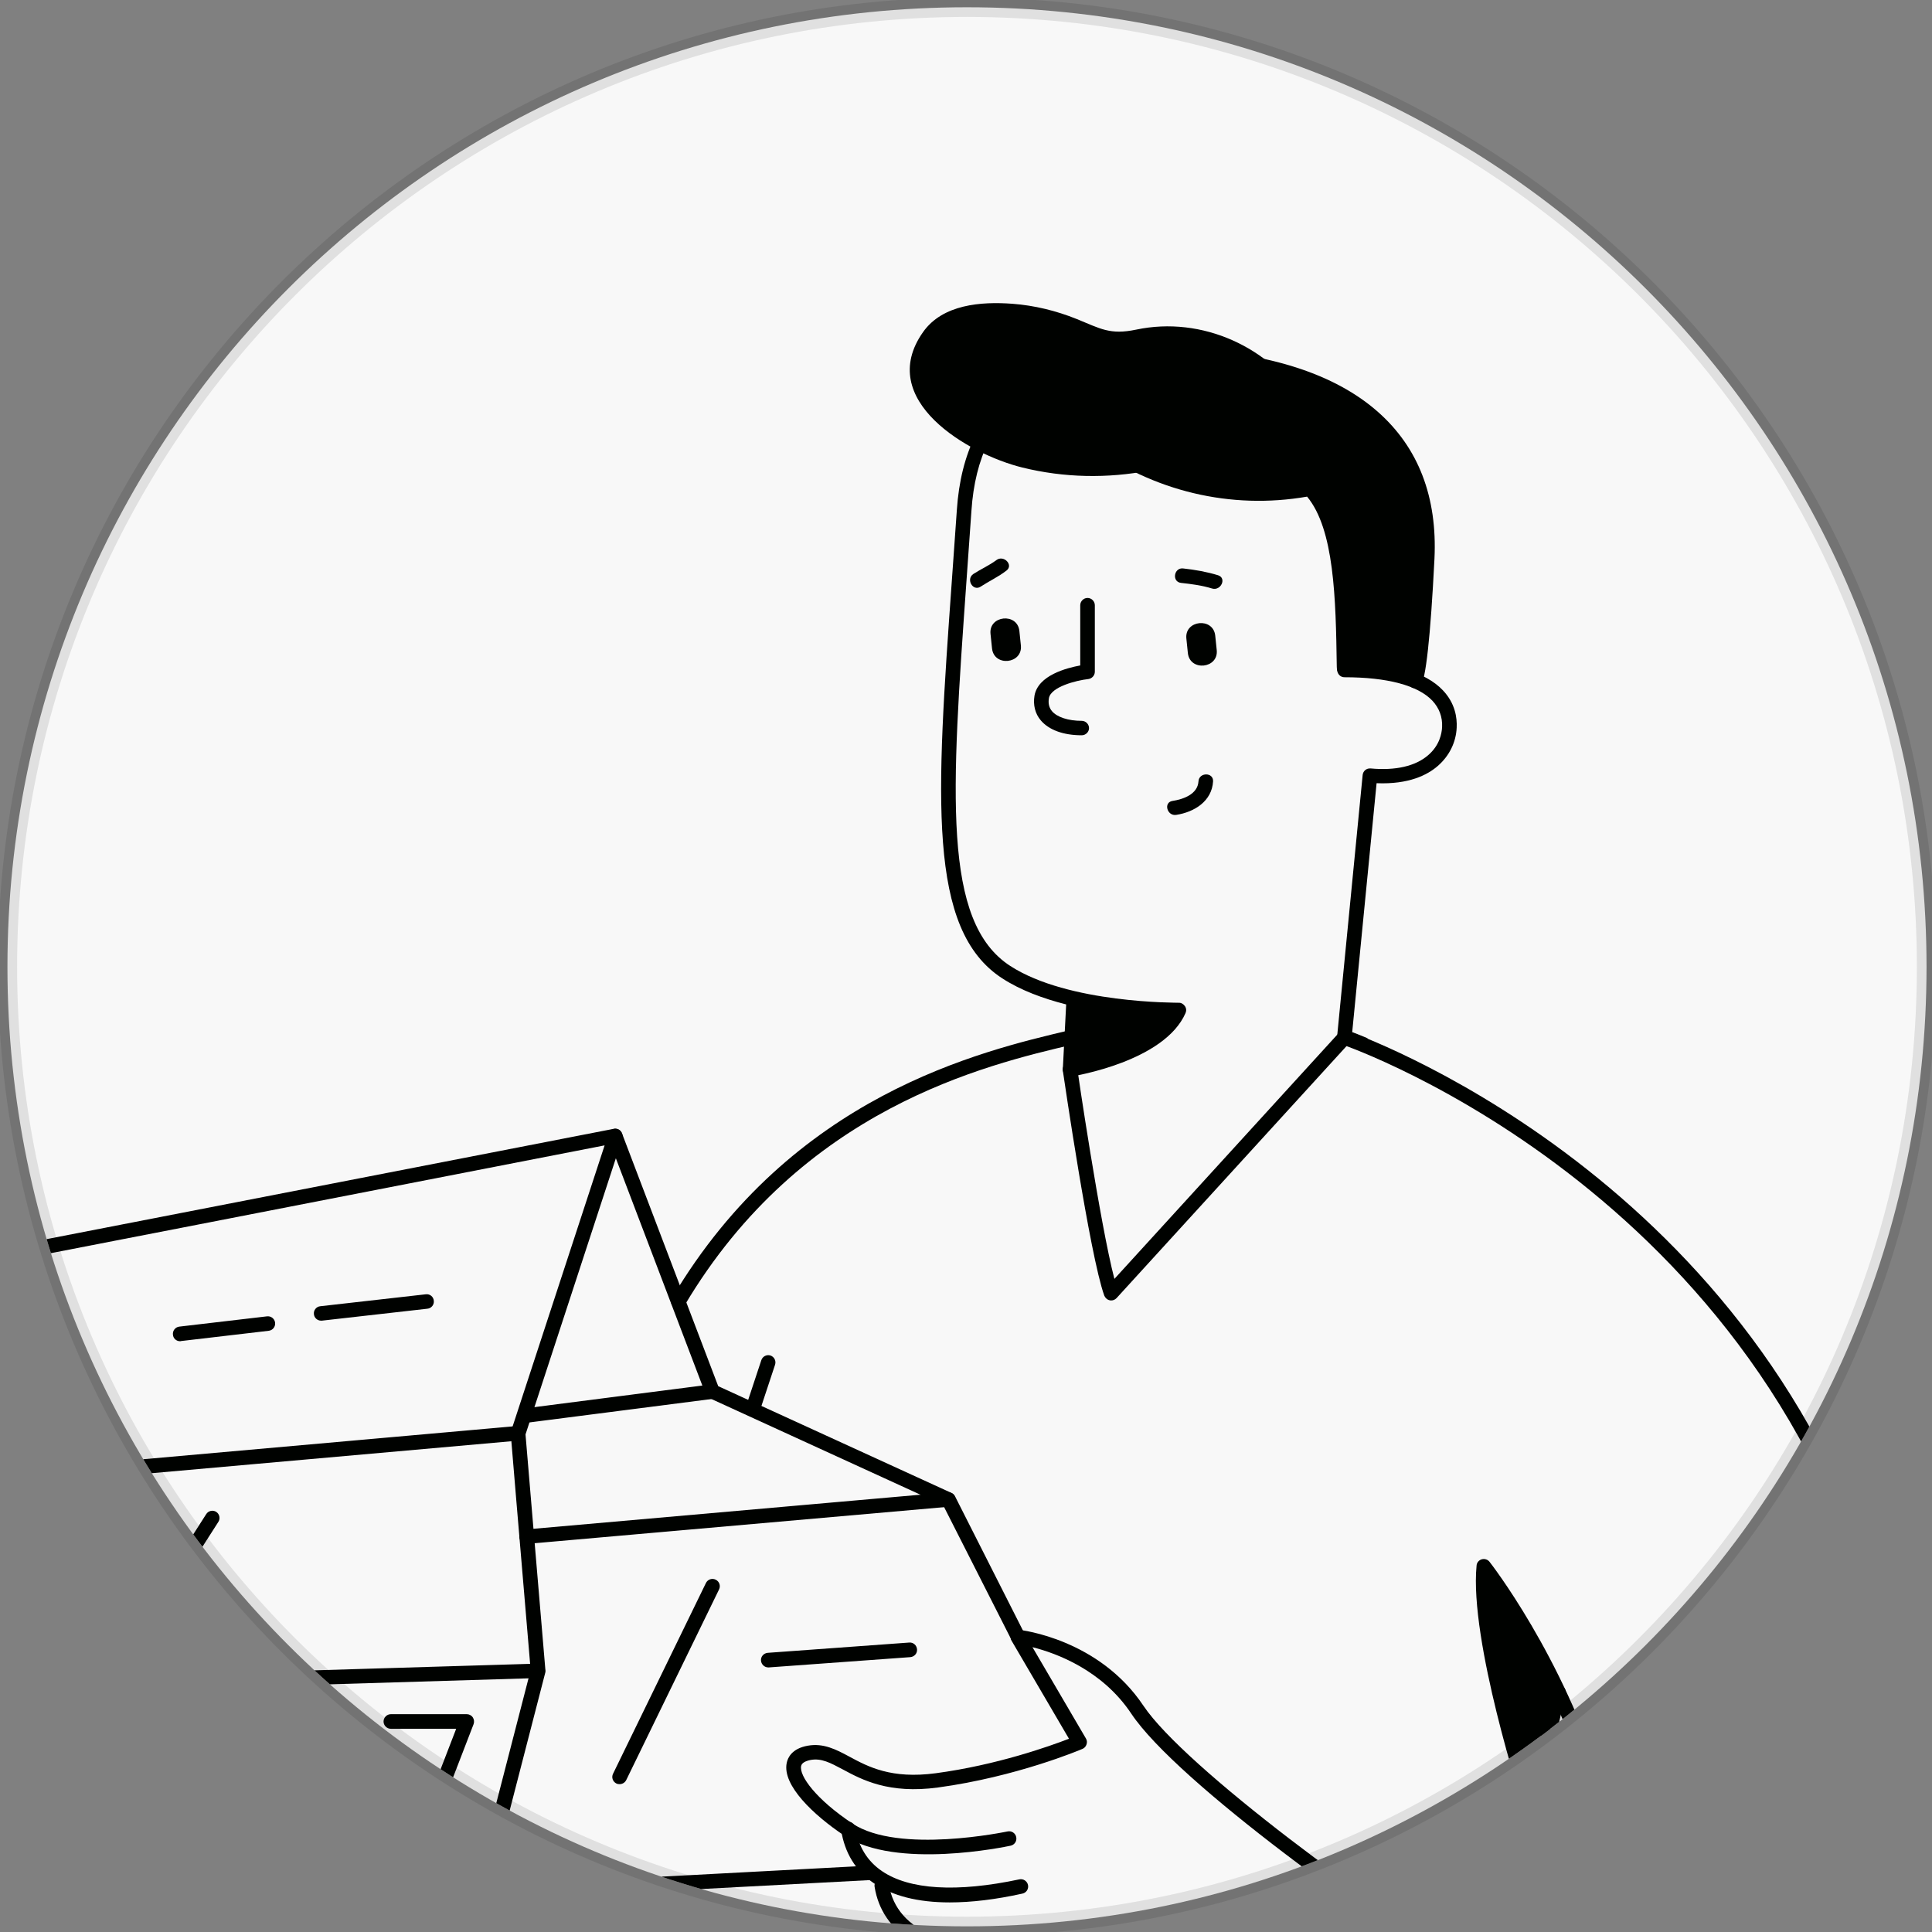 <svg width="200" height="200" viewBox="0 0 200 200" fill="none" xmlns="http://www.w3.org/2000/svg">
<rect x="0" y="0" width="200" height="200" fill="#808080" stroke="none"/>
<g clip-path="url(#clip0_3_14600)">
<path d="M0.771 100.084C0.771 45.224 45.243 0.752 100.103 0.752V0.752C154.962 0.752 199.434 45.224 199.434 100.084V100.084C199.434 154.943 154.962 199.415 100.103 199.415V199.415C45.243 199.415 0.771 154.943 0.771 100.084V100.084Z" fill="#F8F8F8"/>
<path d="M70.213 135.479C70.075 135.479 69.955 135.445 69.835 135.376C69.475 135.17 69.354 134.707 69.578 134.346C82.007 113.402 101.44 108.836 110.779 106.638C111.173 106.553 111.585 106.793 111.688 107.205C111.791 107.617 111.534 108.012 111.122 108.115C101.989 110.261 82.968 114.741 70.865 135.136C70.71 135.342 70.47 135.479 70.213 135.479Z" fill="#000200"/>
<path d="M78.04 146.294C77.954 146.294 77.886 146.277 77.8 146.26C77.405 146.123 77.199 145.711 77.319 145.316L78.813 140.801C78.95 140.406 79.362 140.2 79.757 140.32C80.152 140.458 80.358 140.87 80.238 141.264L78.744 145.779C78.641 146.088 78.349 146.294 78.04 146.294Z" fill="#000200"/>
<path d="M4.496 198.963C4.17 198.963 3.861 198.74 3.775 198.397C3.672 198.002 3.913 197.59 4.308 197.487C4.411 197.452 14.728 194.74 17.852 191.427C18.144 191.118 18.608 191.118 18.917 191.392C19.226 191.684 19.226 192.148 18.951 192.457C15.518 196.096 5.132 198.826 4.685 198.946C4.617 198.963 4.548 198.963 4.496 198.963Z" fill="#000200"/>
<path d="M-7.504 211.702C-17.735 211.702 -23.229 210.225 -25.289 206.912C-25.89 205.968 -26.199 204.869 -26.181 203.616C-26.13 199.101 -17.924 195.564 -7.504 195.564C2.968 195.564 11.157 199.101 11.157 203.633C11.157 205.23 10.384 206.637 8.891 207.839C5.852 210.294 -0.122 211.702 -7.504 211.702ZM-7.504 197.075C-17.735 197.075 -24.636 200.474 -24.671 203.633C-24.688 204.594 -24.465 205.401 -24.018 206.105C-21.735 209.779 -13.495 210.191 -7.504 210.191C-0.568 210.191 5.217 208.869 7.947 206.637C9.097 205.727 9.646 204.749 9.646 203.616C9.646 200.457 2.762 197.075 -7.504 197.075Z" fill="#000200"/>
<path d="M122.52 36.837C111.43 36.27 105.611 39.309 102.624 43.669C101.508 45.317 102.984 47.532 104.924 47.085C107.121 46.57 109.885 46.21 112.838 46.055C119.344 50.862 127.43 52.785 135.31 51.411C138.125 54.81 138.28 61.918 138.383 69.008C138.4 70.158 139.104 69.574 140.254 69.591C141.713 69.591 142.898 69.557 144.735 69.883L147.087 69.832C147.087 69.832 147.087 69.832 147.705 57.815C148.357 45.798 140.546 37.764 122.52 36.837Z" fill="#000200"/>
<path d="M139.173 70.108C143.619 70.108 146.761 70.949 148.272 72.528C148.993 73.301 149.336 74.228 149.285 75.275C149.25 75.927 149.027 77.163 147.843 78.176C146.538 79.309 144.478 79.79 141.886 79.549C141.456 79.515 141.113 79.807 141.062 80.219L138.418 107.292C138.383 107.635 138.589 107.961 138.933 108.081C138.984 108.098 139.551 108.287 140.529 108.682C140.873 108.27 141.216 107.875 141.577 107.48C140.89 107.189 140.34 106.983 139.98 106.845L142.504 81.077C145.851 81.215 147.774 80.219 148.838 79.292C150.023 78.262 150.727 76.854 150.795 75.326C150.847 74.296 150.641 72.803 149.37 71.464C147.551 69.541 144.117 68.562 139.173 68.562C138.761 68.562 138.418 68.906 138.418 69.318C138.435 69.781 138.761 70.108 139.173 70.108Z" fill="#000200"/>
<path d="M111.981 76.115C110.075 76.115 108.582 75.565 107.74 74.57C107.157 73.883 106.934 72.99 107.088 72.029C107.449 69.9 110.436 69.145 111.826 68.887V62.656C111.826 62.244 112.17 61.9 112.582 61.9C112.994 61.9 113.337 62.244 113.337 62.656V69.54C113.337 69.917 113.045 70.244 112.667 70.295C111.414 70.433 108.77 71.102 108.582 72.287C108.496 72.819 108.599 73.248 108.891 73.608C109.423 74.244 110.59 74.621 111.981 74.621C112.393 74.621 112.736 74.965 112.736 75.377C112.736 75.771 112.393 76.115 111.981 76.115Z" fill="#000200"/>
<path d="M105.526 65.316L105.68 66.81C105.886 68.733 102.899 69.059 102.693 67.119L102.538 65.625C102.332 63.703 105.32 63.394 105.526 65.316Z" fill="#000200"/>
<path d="M125.8 65.798L125.955 67.291C126.161 69.214 123.173 69.54 122.967 67.6L122.813 66.107C122.607 64.184 125.594 63.875 125.8 65.798Z" fill="#000200"/>
<path d="M122.487 58.846C123.723 58.983 124.907 59.189 126.092 59.55C127.019 59.841 126.384 61.198 125.474 60.923C124.427 60.597 123.328 60.459 122.246 60.339C121.285 60.219 121.525 58.726 122.487 58.846Z" fill="#000200"/>
<path d="M100.77 59.412C101.542 58.914 102.401 58.536 103.139 57.987C103.894 57.403 104.959 58.485 104.186 59.069C103.345 59.721 102.401 60.15 101.508 60.734C100.701 61.249 99.963 59.944 100.77 59.412Z" fill="#000200"/>
<path d="M121.371 82.914C122.487 82.742 123.98 82.227 124.066 80.888C124.118 79.927 125.628 79.927 125.577 80.888C125.457 82.931 123.654 84.064 121.766 84.356C120.822 84.51 120.41 83.068 121.371 82.914Z" fill="#000200"/>
<path d="M142.606 42.605C138.211 38.742 131.465 36.545 122.555 36.098C107.757 35.326 99.843 40.94 99.053 52.785C98.882 55.309 98.71 57.729 98.538 60.064C96.924 82.621 95.963 96.235 103.757 101.282C105.663 102.518 107.997 103.376 110.366 103.977C110.366 103.994 110.366 104.029 110.366 104.046L110.023 110.672C110.006 110.896 110.109 111.119 110.263 111.273C110.401 111.393 110.59 111.462 110.761 111.462C110.796 111.462 110.847 111.462 110.881 111.445C111.276 111.376 120.547 109.866 122.727 104.87C122.83 104.63 122.813 104.372 122.658 104.149C122.521 103.943 122.263 103.788 122.023 103.806C121.903 103.788 110.624 103.909 104.581 99.995C97.525 95.428 98.487 82.141 100.049 60.132C100.221 57.798 100.392 55.377 100.564 52.854C101.302 41.849 108.495 36.837 122.504 37.575C131.07 38.021 137.508 40.081 141.645 43.721C145.508 47.103 147.31 51.841 147.001 57.763C146.469 68.081 145.937 69.883 145.851 70.124C145.679 70.415 145.731 70.81 145.988 71.051C146.297 71.325 146.761 71.308 147.053 71.016C147.585 70.433 148.083 66.004 148.495 57.849C148.804 51.446 146.829 46.313 142.606 42.605Z" fill="#000200"/>
<path d="M115.036 134.622C114.985 134.622 114.933 134.622 114.882 134.605C114.624 134.553 114.418 134.364 114.315 134.124C112.804 129.918 110.143 111.601 110.023 110.828C109.955 110.416 110.246 110.038 110.658 109.97C111.07 109.901 111.448 110.193 111.517 110.605C111.534 110.777 113.869 126.673 115.362 132.39L138.624 106.897C138.898 106.588 139.379 106.571 139.688 106.845C139.997 107.12 140.014 107.601 139.74 107.91L115.585 134.381C115.431 134.536 115.242 134.622 115.036 134.622Z" fill="#000200"/>
<path d="M135.121 41.781C131.516 35.927 124.426 32.682 117.611 34.124C114.899 34.691 113.92 34.021 111.465 33.026C109.336 32.167 107.087 31.618 104.804 31.446C101.577 31.206 97.577 31.498 95.551 34.382C90.59 41.42 100.255 47.017 105.8 48.39C114.521 50.553 123.791 48.682 131.139 43.583C131.19 43.549 131.224 43.498 131.259 43.446C132.478 43.377 133.697 43.309 134.915 43.24C135.808 43.206 135.877 41.935 135.121 41.781Z" fill="#000200"/>
<path d="M196.632 172.594C186.847 125.882 145.336 108.904 139.98 106.896C139.482 107.17 138.985 107.428 138.487 107.702C138.573 107.891 138.727 108.063 138.95 108.132C139.414 108.286 184.941 124.063 195.173 172.92C200.185 196.834 197.834 215.306 188.392 226.344C181.834 234.018 171.877 237.932 160.375 237.349C146.092 236.628 132.495 224.508 122.573 215.649C116.41 210.156 111.552 205.813 108.238 205.658C100.204 205.28 99.002 204.285 97.629 201.521C97.44 201.143 96.994 201.006 96.616 201.177C96.238 201.366 96.101 201.813 96.273 202.19C97.99 205.624 99.861 206.757 108.152 207.152C110.934 207.289 115.86 211.684 121.56 216.765C131.654 225.778 145.474 238.104 160.289 238.859C161.062 238.894 161.817 238.911 162.572 238.911C173.594 238.911 183.104 234.842 189.525 227.323C199.276 215.89 201.73 196.971 196.632 172.594Z" fill="#000200"/>
<path d="M98.315 196.937C95.019 196.937 92.392 196.267 90.453 194.945C88.581 193.675 87.448 191.821 87.071 189.452C87.002 189.04 87.277 188.662 87.689 188.594C88.101 188.525 88.478 188.8 88.547 189.212C88.856 191.151 89.783 192.662 91.294 193.692C94.126 195.632 99.053 195.924 105.525 194.55C105.92 194.465 106.332 194.722 106.418 195.134C106.504 195.546 106.246 195.941 105.834 196.027C103.036 196.645 100.53 196.937 98.315 196.937Z" fill="#000200"/>
<path d="M103.07 202.929C95.912 202.929 91.328 200.217 90.538 195.324C90.47 194.912 90.744 194.534 91.156 194.466C91.568 194.397 91.946 194.672 92.015 195.084C92.804 200.011 98.487 202.277 107.208 201.144C107.62 201.092 107.997 201.384 108.049 201.796C108.1 202.208 107.808 202.586 107.396 202.637C105.869 202.826 104.427 202.929 103.07 202.929Z" fill="#000200"/>
<path d="M138.623 194.293C139.069 204.027 134.434 213.228 126.246 218.584C125.439 219.117 126.194 220.421 127.001 219.889C135.31 214.464 140.237 205.28 140.151 195.409C139.602 195.083 139.104 194.705 138.623 194.293Z" fill="#000200"/>
<path d="M165.937 184.903C161.748 171.324 154.263 161.762 154.194 161.676C154.006 161.436 153.679 161.333 153.388 161.419C153.096 161.504 152.873 161.762 152.855 162.071C152.1 169.796 157.525 186.568 157.765 187.272C157.885 187.667 158.315 187.89 158.709 187.753C159.104 187.616 159.327 187.204 159.19 186.809C159.19 186.774 159.036 186.362 158.812 185.624L161.061 176.388C162.297 179.101 163.499 182.105 164.495 185.367C167.156 194.002 164.752 200.834 161.387 203.512C159.018 205.401 156.117 205.504 153.199 203.839C142.761 197.83 122.59 182.895 118.367 176.577C113.766 169.693 105.8 168.749 105.457 168.715C105.182 168.68 104.89 168.818 104.736 169.058C104.581 169.298 104.581 169.607 104.719 169.848L110.659 179.993C108.667 180.766 103.174 182.723 96.873 183.564C92.273 184.182 89.869 182.895 87.929 181.847C86.556 181.109 85.251 180.423 83.62 180.714C81.972 181.006 81.543 181.968 81.44 182.5C80.96 184.8 84.204 187.89 87.397 190.019C92.736 193.573 104.135 191.169 104.616 191.066C105.028 190.98 105.285 190.586 105.199 190.174C105.114 189.761 104.719 189.504 104.307 189.59C104.187 189.607 93.045 191.976 88.238 188.766C84.496 186.277 82.71 183.839 82.934 182.809C83.002 182.517 83.329 182.311 83.912 182.191C85.028 181.985 85.955 182.483 87.243 183.169C89.251 184.251 92.015 185.727 97.097 185.041C105.199 183.942 111.792 181.161 112.066 181.041C112.272 180.955 112.41 180.783 112.478 180.577C112.547 180.371 112.53 180.148 112.41 179.959L106.882 170.517C109.337 171.135 114.092 172.869 117.113 177.401C121.8 184.44 142.847 199.598 152.443 205.143C154.04 206.07 155.671 206.517 157.233 206.517C159.053 206.517 160.787 205.899 162.315 204.697C166.211 201.572 168.821 194.259 165.937 184.903Z" fill="#000200"/>
<path d="M152.838 205.228C152.718 205.228 152.581 205.194 152.461 205.125C152.1 204.919 151.98 204.456 152.186 204.095C155.293 198.636 160.563 175.271 160.615 175.031C160.701 174.619 161.113 174.379 161.508 174.465C161.92 174.55 162.16 174.962 162.074 175.357C161.851 176.336 156.701 199.185 153.491 204.833C153.353 205.091 153.096 205.228 152.838 205.228Z" fill="#000200"/>
<path d="M64.254 117.093C64.083 116.887 63.808 116.801 63.551 116.852L18.624 125.591L-12.534 131.651C-12.774 131.702 -12.963 131.857 -13.066 132.08L-23.727 154.878C-23.796 155.032 -23.813 155.187 -23.779 155.358L-19.693 175.118L-28.448 192.525C-28.568 192.766 -28.551 193.04 -28.414 193.263C-28.276 193.487 -28.036 193.607 -27.778 193.607H-27.761L50.984 192.079C51.328 192.079 51.62 191.839 51.705 191.512L56.444 173.161C56.461 173.075 56.478 172.989 56.461 172.903L55.139 157.264L54.401 148.492L64.426 117.848C64.495 117.574 64.426 117.299 64.254 117.093ZM52.907 148.148C52.873 148.251 52.856 148.354 52.873 148.44L53.422 155.015L54.933 172.886L50.366 190.568L-26.56 192.062L-18.233 175.53C-18.165 175.375 -18.131 175.204 -18.165 175.032L-22.251 155.273L-11.864 133.058L20.719 126.724L62.589 118.569L52.907 148.148Z" fill="#000200"/>
<path d="M105.387 170.19C105.112 170.19 104.854 170.035 104.717 169.778L97.627 155.804L73.439 144.731C73.267 144.645 73.112 144.508 73.044 144.319L62.984 117.882C62.829 117.487 63.035 117.058 63.413 116.903C63.808 116.749 64.237 116.955 64.391 117.332L74.349 143.495L98.503 154.551C98.657 154.619 98.777 154.74 98.863 154.894L106.056 169.108C106.245 169.486 106.09 169.932 105.73 170.121C105.627 170.156 105.507 170.19 105.387 170.19Z" fill="#000200"/>
<path d="M76.306 263.099C76.066 263.099 75.843 262.979 75.688 262.79C75.551 262.584 75.499 262.326 75.585 262.103L79.139 251.94L43.671 223.271C43.5 223.134 43.397 222.928 43.397 222.687L43.105 196.679L37.749 192.13C37.44 191.855 37.388 191.392 37.663 191.066C37.938 190.757 38.401 190.705 38.727 190.98L44.341 195.752C44.513 195.89 44.598 196.096 44.598 196.319L44.89 222.327L80.495 251.116C80.735 251.322 80.838 251.648 80.735 251.957L77.37 261.605L136.837 260.747L141.902 243.048L115.876 215.237C115.739 215.1 115.67 214.911 115.67 214.722V211.254C115.67 210.842 116.014 210.499 116.426 210.499C116.838 210.499 117.181 210.842 117.181 211.254V214.43L143.309 242.327C143.481 242.515 143.55 242.79 143.481 243.048L138.159 261.691C138.073 262.017 137.782 262.223 137.455 262.241L76.306 263.099Z" fill="#000200"/>
<path d="M90.537 193.417C90.383 193.314 90.228 193.211 90.057 193.125L43.808 195.58C43.396 195.597 43.07 195.958 43.105 196.37C43.122 196.764 43.465 197.073 43.86 197.073C43.877 197.073 43.894 197.073 43.894 197.073L90.52 194.601C90.829 194.584 91.087 194.378 91.19 194.104C91.035 194.001 90.881 193.898 90.726 193.777C90.606 193.674 90.555 193.554 90.537 193.417Z" fill="#000200"/>
<path d="M54.52 159.822C54.142 159.822 53.799 159.53 53.765 159.135C53.73 158.723 54.039 158.363 54.452 158.328L98.108 154.483C98.537 154.449 98.88 154.758 98.914 155.17C98.949 155.582 98.64 155.942 98.228 155.977L54.572 159.822C54.572 159.822 54.554 159.822 54.52 159.822Z" fill="#000200"/>
<path d="M-18.903 175.959C-19.315 175.959 -19.641 175.633 -19.659 175.238C-19.676 174.826 -19.349 174.483 -18.938 174.466L55.654 172.217C56.066 172.217 56.409 172.526 56.426 172.938C56.443 173.35 56.117 173.693 55.705 173.71L-18.886 175.959C-18.886 175.959 -18.886 175.959 -18.903 175.959Z" fill="#000200"/>
<path d="M54.521 147.273C54.144 147.273 53.818 146.999 53.783 146.621C53.732 146.209 54.024 145.831 54.436 145.78L73.663 143.308C74.092 143.256 74.452 143.548 74.504 143.96C74.555 144.372 74.264 144.75 73.852 144.801L54.624 147.273C54.59 147.256 54.556 147.273 54.521 147.273Z" fill="#000200"/>
<path d="M64.134 184.696C64.031 184.696 63.911 184.679 63.808 184.627C63.43 184.438 63.276 183.992 63.464 183.614L73.078 163.872C73.267 163.495 73.713 163.34 74.091 163.529C74.469 163.718 74.623 164.164 74.434 164.542L64.821 184.284C64.683 184.541 64.426 184.696 64.134 184.696Z" fill="#000200"/>
<path d="M79.533 172.611C79.138 172.611 78.812 172.302 78.778 171.907C78.743 171.495 79.052 171.135 79.481 171.1L94.125 170.036C94.537 170.001 94.897 170.31 94.932 170.74C94.966 171.152 94.657 171.512 94.228 171.547L79.584 172.611C79.567 172.611 79.55 172.611 79.533 172.611Z" fill="#000200"/>
<path d="M15.293 168.354C15.156 168.354 15.019 168.32 14.881 168.234C14.538 168.011 14.435 167.547 14.658 167.204L21.353 156.732C21.577 156.389 22.04 156.286 22.384 156.509C22.727 156.732 22.83 157.196 22.607 157.539L15.912 168.011C15.774 168.234 15.534 168.354 15.293 168.354Z" fill="#000200"/>
<path d="M-15.384 164.955C-15.779 164.955 -16.105 164.646 -16.139 164.251C-16.174 163.839 -15.847 163.479 -15.435 163.462L13.646 161.625C14.058 161.608 14.418 161.917 14.435 162.329C14.47 162.741 14.144 163.101 13.732 163.118L-15.349 164.955C-15.367 164.955 -15.367 164.955 -15.384 164.955Z" fill="#000200"/>
<path d="M18.642 138.843C18.264 138.843 17.938 138.568 17.903 138.173C17.852 137.761 18.144 137.383 18.556 137.332L27.637 136.268C28.049 136.216 28.427 136.508 28.478 136.92C28.53 137.332 28.238 137.71 27.826 137.761L18.744 138.825C18.693 138.843 18.659 138.843 18.642 138.843Z" fill="#000200"/>
<path d="M33.234 136.714C32.856 136.714 32.53 136.422 32.496 136.044C32.444 135.632 32.753 135.254 33.165 135.22L44.084 133.984C44.513 133.933 44.873 134.242 44.908 134.654C44.959 135.066 44.65 135.443 44.238 135.478L33.32 136.714C33.285 136.714 33.268 136.714 33.234 136.714Z" fill="#000200"/>
<path d="M36.204 183.427H18.642C18.23 183.427 17.886 183.083 17.886 182.671C17.886 182.259 18.23 181.916 18.642 181.916H36.204C36.616 181.916 36.959 182.259 36.959 182.671C36.959 183.083 36.616 183.427 36.204 183.427Z" fill="#000200"/>
<path d="M44.375 189.16H37.062C36.65 189.16 36.306 188.817 36.306 188.405C36.306 187.993 36.65 187.649 37.062 187.649H43.877L47.224 178.963H40.461C40.049 178.963 39.705 178.62 39.705 178.208C39.705 177.795 40.049 177.452 40.461 177.452H48.323C48.563 177.452 48.804 177.572 48.941 177.778C49.078 177.984 49.113 178.242 49.027 178.482L45.096 188.679C44.976 188.971 44.684 189.16 44.375 189.16Z" fill="#000200"/>
<path d="M-23.04 155.943C-23.418 155.943 -23.761 155.651 -23.796 155.256C-23.83 154.844 -23.521 154.484 -23.109 154.432L53.559 147.617C53.989 147.583 54.332 147.892 54.383 148.304C54.418 148.716 54.109 149.076 53.697 149.128L-22.972 155.943C-23.006 155.943 -23.023 155.943 -23.04 155.943Z" fill="#000200"/>
</g>
<path d="M100.103 198.415C45.796 198.415 1.771 154.391 1.771 100.084H-0.229C-0.229 155.495 44.691 200.415 100.103 200.415V198.415ZM198.434 100.084C198.434 154.391 154.41 198.415 100.103 198.415V200.415C155.514 200.415 200.434 155.495 200.434 100.084H198.434ZM100.103 1.752C154.41 1.752 198.434 45.776 198.434 100.084H200.434C200.434 44.672 155.514 -0.248 100.103 -0.248V1.752ZM100.103 -0.248C44.691 -0.248 -0.229 44.672 -0.229 100.084H1.771C1.771 45.776 45.796 1.752 100.103 1.752V-0.248Z" fill="black" fill-opacity="0.1"/>
<defs>
<clipPath id="clip0_3_14600">
<path d="M0.771 100.084C0.771 45.224 45.243 0.752 100.103 0.752V0.752C154.962 0.752 199.434 45.224 199.434 100.084V100.084C199.434 154.943 154.962 199.415 100.103 199.415V199.415C45.243 199.415 0.771 154.943 0.771 100.084V100.084Z" fill="white"/>
</clipPath>
</defs>
</svg>

